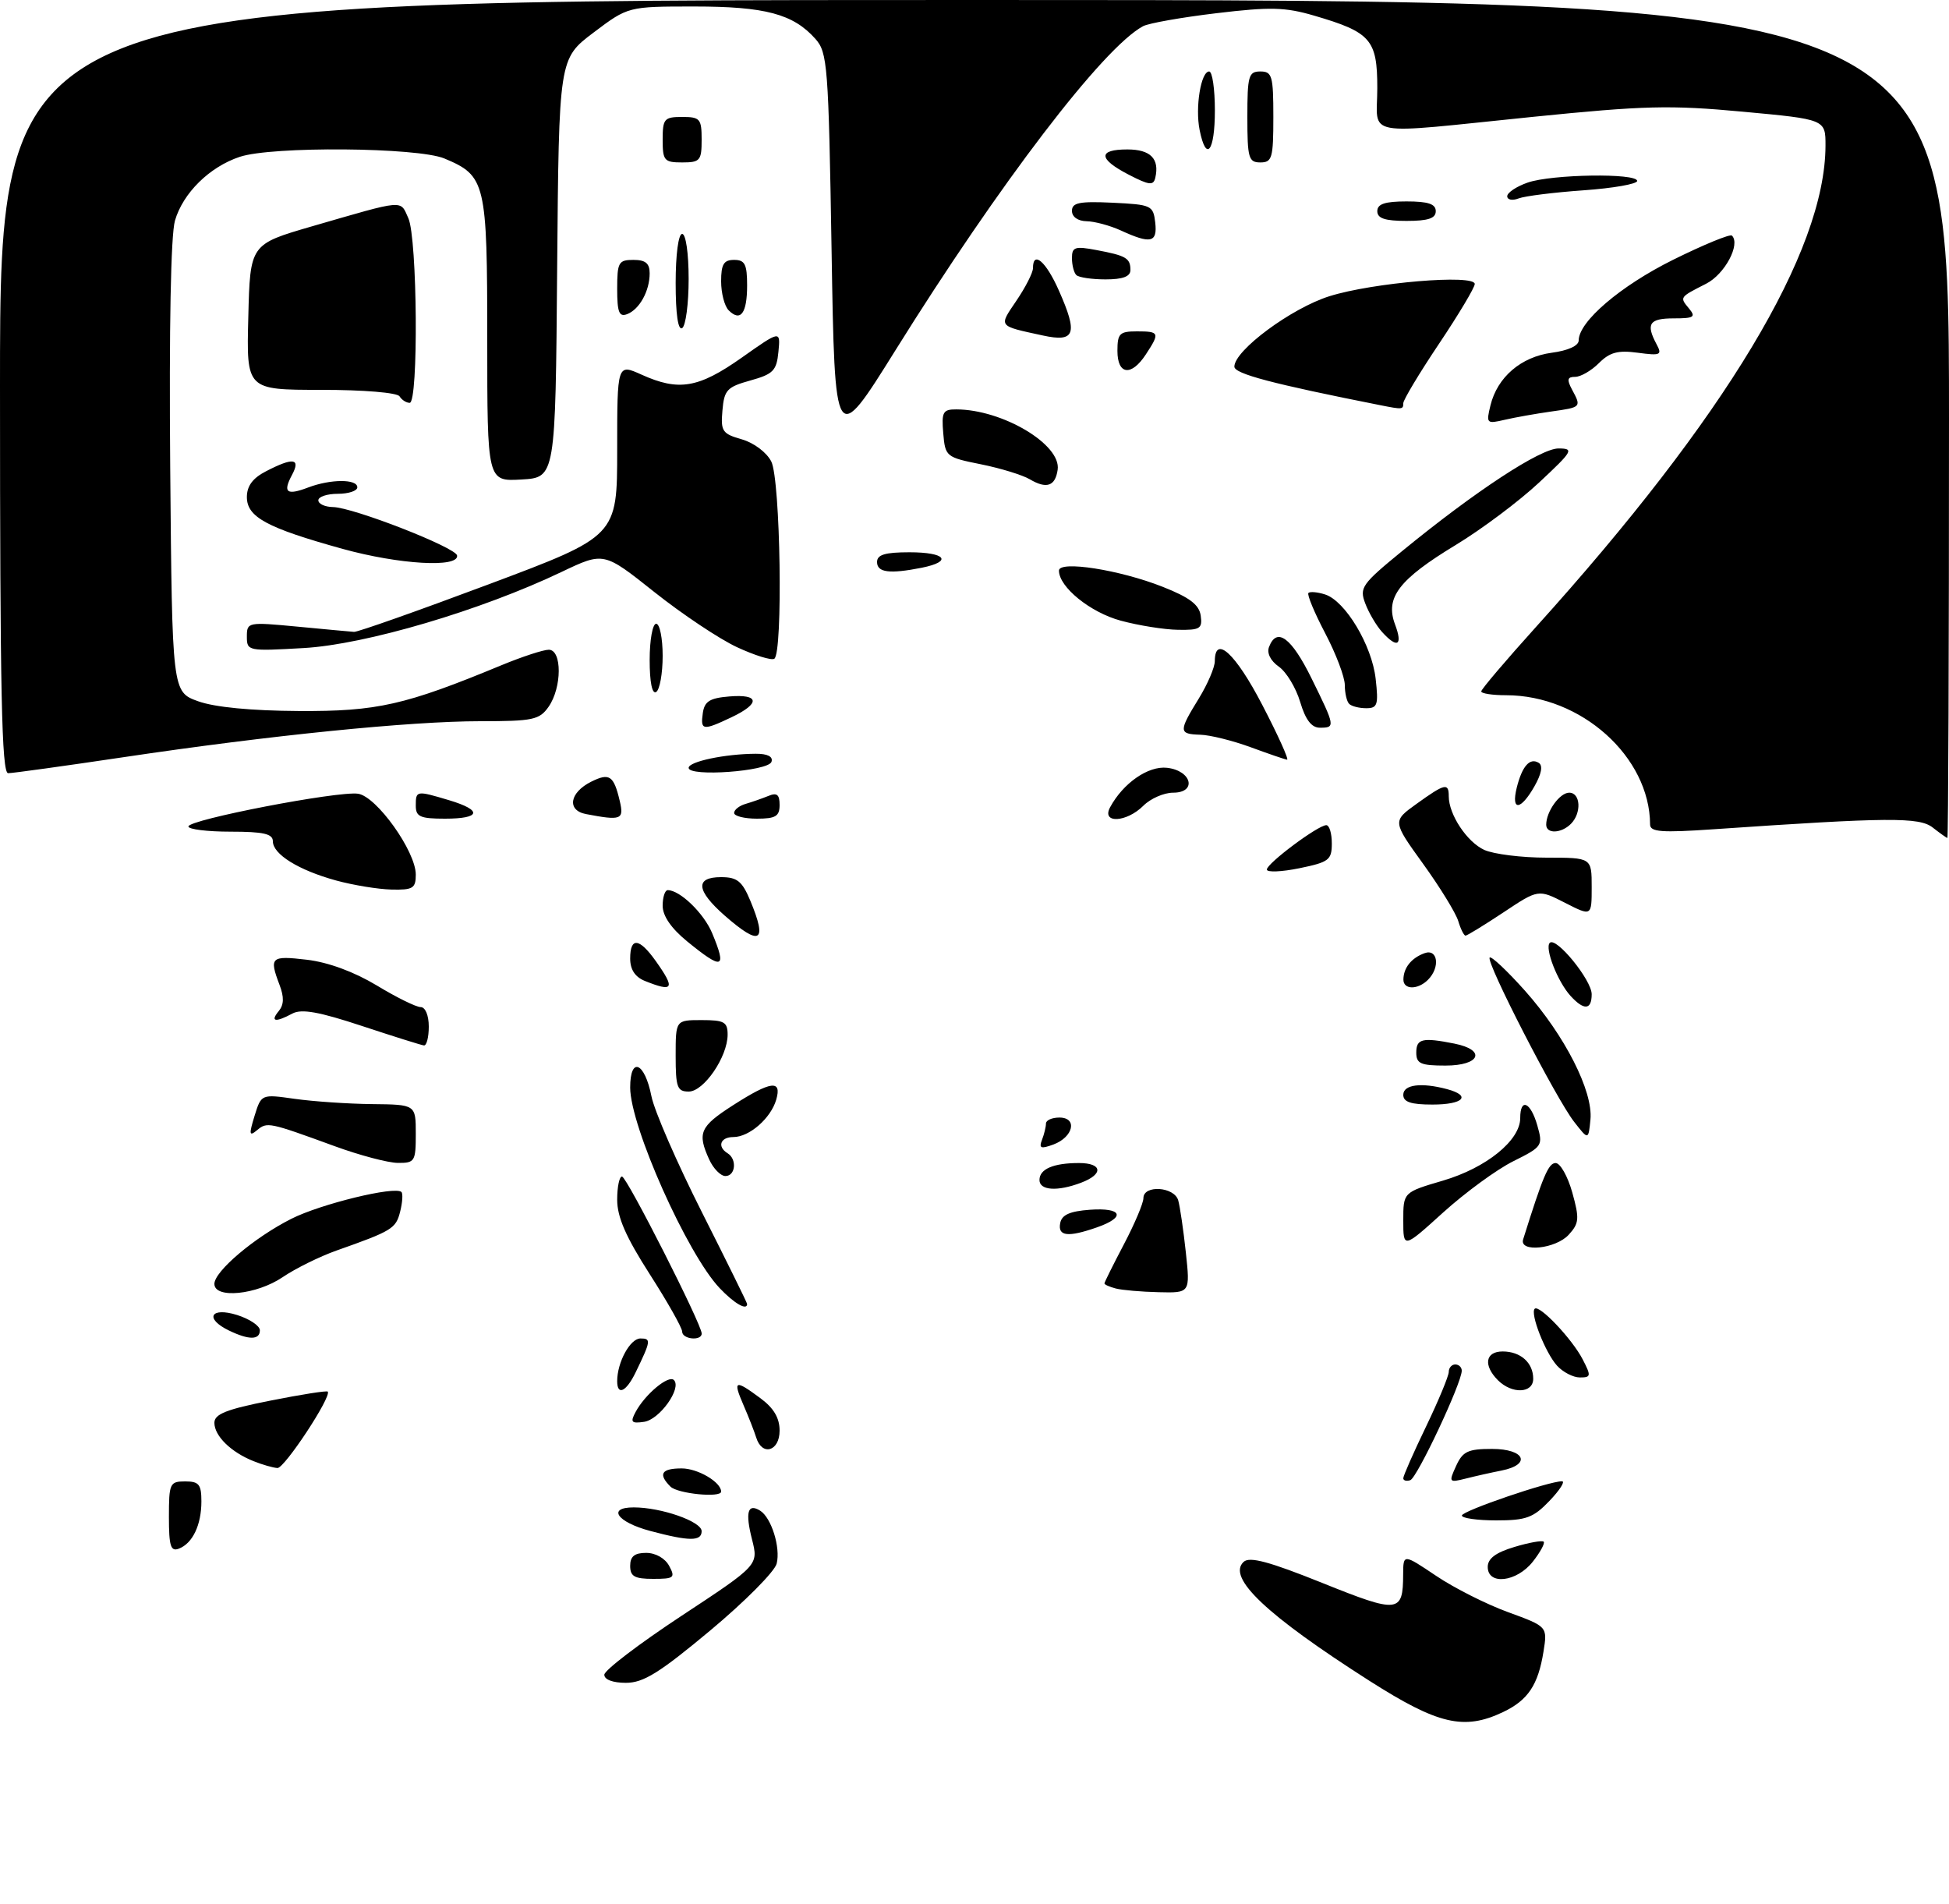 <?xml version="1.0" encoding="UTF-8" standalone="no"?>
<!DOCTYPE svg PUBLIC "-//W3C//DTD SVG 1.1//EN" "http://www.w3.org/Graphics/SVG/1.1/DTD/svg11.dtd" >
<svg xmlns="http://www.w3.org/2000/svg" xmlns:xlink="http://www.w3.org/1999/xlink" version="1.1" viewBox="0 0 300 293">
 <g >
 <path fill="currentColor"
d=" M 210.79 258.69 C 194.93 248.57 188.82 242.79 191.43 240.38 C 192.34 239.53 195.36 240.34 203.52 243.62 C 215.27 248.35 215.96 248.28 215.98 242.32 C 216.00 239.14 216.00 239.14 221.05 242.53 C 223.82 244.40 228.82 246.92 232.15 248.13 C 238.20 250.34 238.20 250.34 237.58 254.21 C 236.76 259.33 235.19 261.68 231.36 263.50 C 225.34 266.36 221.35 265.42 210.79 258.69 Z  M 93.02 257.75 C 93.03 257.06 98.38 252.99 104.90 248.69 C 116.76 240.88 116.76 240.88 115.75 236.91 C 114.69 232.74 115.09 231.32 117.00 232.50 C 118.73 233.57 120.17 238.17 119.55 240.65 C 119.25 241.87 114.65 246.50 109.33 250.94 C 101.49 257.48 99.04 259.00 96.34 259.00 C 94.32 259.00 93.01 258.50 93.02 257.75 Z  M 97.00 241.00 C 97.00 239.54 97.67 239.00 99.46 239.00 C 100.91 239.00 102.37 239.83 103.00 241.00 C 103.98 242.82 103.76 243.00 100.54 243.00 C 97.67 243.00 97.00 242.62 97.00 241.00 Z  M 229.00 241.16 C 229.00 239.87 230.23 238.95 233.10 238.09 C 235.35 237.41 237.38 237.05 237.61 237.28 C 237.84 237.51 237.09 238.89 235.94 240.35 C 233.46 243.50 229.00 244.02 229.00 241.16 Z  M 26.00 233.47 C 26.00 228.30 26.14 228.00 28.50 228.00 C 30.62 228.00 31.00 228.46 31.00 231.07 C 31.00 234.70 29.65 237.54 27.53 238.35 C 26.27 238.83 26.00 237.96 26.00 233.47 Z  M 100.07 235.62 C 94.98 234.26 93.40 232.00 97.55 232.00 C 101.79 232.00 108.00 234.17 108.00 235.66 C 108.00 237.24 106.10 237.23 100.07 235.62 Z  M 225.02 233.25 C 225.04 232.54 238.47 227.95 240.44 227.98 C 240.95 227.99 240.08 229.35 238.50 231.00 C 236.01 233.60 234.91 234.00 230.31 234.00 C 227.39 234.00 225.01 233.66 225.02 233.25 Z  M 103.20 228.80 C 101.27 226.87 101.80 226.00 104.93 226.00 C 107.41 226.00 111.00 228.11 111.00 229.57 C 111.00 230.56 104.30 229.90 103.20 228.80 Z  M 216.00 227.51 C 216.00 227.14 217.57 223.57 219.50 219.57 C 221.43 215.56 223.00 211.77 223.00 211.15 C 223.00 210.52 223.45 210.00 224.00 210.00 C 224.55 210.00 225.00 210.43 225.00 210.96 C 225.00 212.85 218.13 227.46 217.08 227.81 C 216.48 228.01 216.00 227.87 216.00 227.51 Z  M 224.13 225.62 C 225.15 223.38 225.95 223.00 229.66 223.00 C 234.72 223.00 235.77 225.40 231.12 226.33 C 229.53 226.64 227.04 227.20 225.59 227.57 C 223.03 228.21 222.98 228.14 224.13 225.62 Z  M 39.02 224.88 C 35.55 223.50 33.00 221.00 33.00 218.98 C 33.00 217.64 34.82 216.91 41.60 215.57 C 46.32 214.63 50.31 214.00 50.45 214.18 C 51.07 214.95 43.79 225.99 42.71 225.94 C 42.04 225.90 40.38 225.43 39.02 224.88 Z  M 116.40 221.25 C 116.10 220.29 115.22 218.04 114.44 216.25 C 112.78 212.41 113.11 212.28 117.04 215.19 C 119.10 216.71 120.00 218.23 120.00 220.19 C 120.00 223.37 117.30 224.16 116.40 221.25 Z  M 97.83 217.32 C 99.29 214.59 102.91 211.57 103.73 212.40 C 104.98 213.65 101.53 218.49 99.14 218.83 C 97.19 219.11 96.99 218.89 97.83 217.32 Z  M 95.00 212.57 C 95.00 209.66 97.00 206.00 98.58 206.00 C 100.25 206.00 100.20 206.35 97.83 211.24 C 96.39 214.21 95.00 214.86 95.00 212.57 Z  M 230.57 212.43 C 228.28 210.13 228.63 208.00 231.30 208.00 C 234.06 208.00 236.00 209.74 236.00 212.20 C 236.00 214.46 232.74 214.59 230.57 212.43 Z  M 239.67 210.19 C 237.86 208.19 235.50 202.17 236.23 201.43 C 236.93 200.74 241.99 206.07 243.62 209.23 C 244.94 211.78 244.90 212.00 243.18 212.00 C 242.15 212.00 240.57 211.18 239.67 210.19 Z  M 35.25 204.78 C 31.44 202.94 32.40 201.11 36.50 202.39 C 38.42 203.00 40.00 204.05 40.00 204.74 C 40.00 206.25 38.32 206.26 35.25 204.78 Z  M 105.00 204.94 C 105.00 204.36 102.75 200.38 100.00 196.09 C 96.34 190.38 95.00 187.32 95.00 184.65 C 95.00 182.64 95.34 181.04 95.75 181.08 C 96.51 181.17 108.04 203.88 108.01 205.25 C 107.99 206.43 105.00 206.13 105.00 204.94 Z  M 110.77 198.25 C 105.77 192.98 97.00 173.32 97.00 167.38 C 97.00 162.54 99.23 163.45 100.27 168.71 C 100.71 170.95 104.21 178.98 108.04 186.57 C 111.87 194.16 115.00 200.51 115.00 200.69 C 115.00 201.76 113.00 200.61 110.77 198.25 Z  M 33.00 197.60 C 33.00 195.67 39.13 190.47 44.83 187.59 C 49.35 185.30 60.83 182.50 61.79 183.46 C 62.04 183.70 61.95 185.07 61.59 186.49 C 60.94 189.09 60.35 189.45 51.79 192.47 C 49.20 193.39 45.47 195.23 43.50 196.57 C 39.49 199.28 33.00 199.93 33.00 197.60 Z  M 171.75 198.31 C 170.79 198.06 170.00 197.71 170.00 197.53 C 170.00 197.35 171.35 194.64 173.00 191.50 C 174.65 188.36 176.00 185.17 176.00 184.40 C 176.00 182.32 180.76 182.63 181.36 184.75 C 181.63 185.71 182.16 189.31 182.53 192.75 C 183.20 199.00 183.20 199.00 178.35 198.88 C 175.68 198.82 172.71 198.56 171.75 198.31 Z  M 216.00 187.83 C 216.00 183.50 216.00 183.50 222.13 181.70 C 228.78 179.74 234.00 175.52 234.00 172.08 C 234.00 168.91 235.60 169.60 236.63 173.21 C 237.52 176.33 237.42 176.49 232.94 178.72 C 230.40 179.98 225.55 183.53 222.16 186.59 C 216.00 192.17 216.00 192.17 216.00 187.83 Z  M 234.45 190.75 C 237.51 180.98 238.35 179.00 239.45 179.00 C 240.16 179.00 241.31 181.03 242.01 183.52 C 243.13 187.55 243.08 188.26 241.48 190.02 C 239.49 192.22 233.81 192.81 234.45 190.75 Z  M 163.19 188.25 C 163.43 186.97 164.66 186.42 167.76 186.19 C 172.74 185.83 173.35 187.33 168.85 188.90 C 164.38 190.46 162.80 190.28 163.19 188.25 Z  M 160.00 181.61 C 160.00 179.92 162.15 179.00 166.08 179.00 C 169.69 179.00 169.89 180.71 166.43 182.02 C 162.79 183.41 160.00 183.23 160.00 181.61 Z  M 109.16 178.45 C 107.30 174.36 107.73 173.38 112.84 170.10 C 118.67 166.36 120.38 166.14 119.48 169.25 C 118.65 172.11 115.34 175.00 112.89 175.00 C 110.87 175.00 110.35 176.48 112.00 177.50 C 113.47 178.41 113.22 181.00 111.66 181.00 C 110.92 181.00 109.80 179.85 109.16 178.45 Z  M 51.50 176.40 C 41.36 172.70 41.13 172.65 39.57 173.94 C 38.36 174.95 38.30 174.62 39.18 171.75 C 40.22 168.39 40.22 168.39 45.36 169.12 C 48.19 169.52 53.54 169.89 57.25 169.93 C 64.00 170.00 64.00 170.00 64.00 174.50 C 64.00 178.75 63.85 179.00 61.25 178.98 C 59.74 178.97 55.35 177.81 51.50 176.40 Z  M 160.39 175.43 C 160.73 174.55 161.00 173.42 161.00 172.92 C 161.00 172.41 161.93 172.00 163.07 172.00 C 165.90 172.00 165.22 175.01 162.14 176.15 C 160.20 176.86 159.89 176.73 160.39 175.43 Z  M 242.30 172.66 C 239.54 169.14 228.67 148.00 229.30 147.37 C 229.55 147.12 232.00 149.42 234.74 152.49 C 240.87 159.38 245.23 167.95 244.81 172.30 C 244.50 175.48 244.50 175.48 242.30 172.66 Z  M 216.00 168.50 C 216.00 166.92 218.78 166.57 222.75 167.63 C 226.54 168.65 225.25 170.00 220.50 170.00 C 217.17 170.00 216.00 169.61 216.00 168.50 Z  M 104.00 162.50 C 104.00 157.00 104.00 157.00 108.00 157.00 C 111.48 157.00 112.00 157.29 112.00 159.25 C 111.99 162.66 108.34 168.00 106.01 168.00 C 104.24 168.00 104.00 167.35 104.00 162.50 Z  M 218.00 162.00 C 218.00 159.86 218.95 159.64 223.88 160.62 C 228.81 161.61 227.84 164.00 222.50 164.00 C 218.67 164.00 218.00 163.70 218.00 162.00 Z  M 55.70 157.90 C 49.11 155.72 46.42 155.24 45.01 155.99 C 42.39 157.40 41.55 157.25 42.90 155.62 C 43.71 154.64 43.75 153.47 43.02 151.56 C 41.41 147.31 41.69 147.06 47.23 147.71 C 50.53 148.10 54.48 149.56 57.98 151.66 C 61.01 153.50 64.06 155.00 64.75 155.00 C 65.47 155.00 66.00 156.27 66.00 158.00 C 66.00 159.65 65.66 160.96 65.25 160.90 C 64.84 160.85 60.54 159.50 55.70 157.90 Z  M 241.72 153.25 C 239.74 151.05 237.74 145.93 238.55 145.11 C 239.53 144.13 245.00 150.84 245.00 153.02 C 245.00 155.47 243.81 155.55 241.72 153.25 Z  M 99.25 150.97 C 97.75 150.36 97.00 149.22 97.00 147.53 C 97.00 144.20 98.39 144.33 100.93 147.90 C 103.98 152.19 103.68 152.75 99.25 150.97 Z  M 216.02 150.75 C 216.04 148.95 217.24 147.45 219.25 146.71 C 221.32 145.94 221.72 148.88 219.80 150.80 C 218.23 152.37 216.00 152.34 216.02 150.75 Z  M 105.75 144.87 C 103.31 142.87 102.00 140.97 102.00 139.40 C 102.00 138.08 102.35 137.00 102.78 137.00 C 104.66 137.00 108.33 140.54 109.61 143.60 C 111.92 149.14 111.25 149.36 105.75 144.87 Z  M 111.53 140.90 C 107.15 137.04 106.96 135.00 110.99 135.00 C 113.47 135.00 114.23 135.61 115.49 138.62 C 118.17 145.05 117.02 145.71 111.53 140.90 Z  M 224.46 141.75 C 224.08 140.51 221.65 136.55 219.05 132.95 C 214.32 126.39 214.32 126.39 218.07 123.70 C 222.41 120.58 223.00 120.44 223.00 122.55 C 223.00 125.36 225.80 129.59 228.47 130.81 C 229.91 131.46 234.22 132.00 238.05 132.00 C 245.00 132.00 245.00 132.00 245.00 136.52 C 245.00 141.04 245.00 141.04 240.90 138.95 C 236.79 136.85 236.79 136.85 231.41 140.43 C 228.45 142.39 225.83 144.00 225.58 144.00 C 225.34 144.00 224.83 142.99 224.46 141.75 Z  M 51.72 135.51 C 45.94 133.92 42.00 131.47 42.00 129.48 C 42.00 128.33 40.57 128.00 35.50 128.00 C 31.92 128.00 29.00 127.64 29.00 127.20 C 29.00 126.15 51.99 121.72 55.11 122.16 C 57.96 122.57 64.00 131.02 64.00 134.61 C 64.00 136.72 63.56 136.99 60.25 136.91 C 58.19 136.86 54.35 136.23 51.72 135.51 Z  M 195.00 133.83 C 195.00 132.88 202.88 127.00 204.15 127.00 C 204.62 127.00 205.00 128.26 205.00 129.80 C 205.00 132.36 204.57 132.69 200.00 133.63 C 197.25 134.19 195.00 134.28 195.00 133.83 Z  M 297.50 127.37 C 295.43 125.74 290.72 125.78 263.75 127.63 C 255.74 128.18 254.00 128.05 253.99 126.90 C 253.95 116.49 243.39 107.00 231.82 107.00 C 229.72 107.00 228.00 106.74 228.00 106.41 C 228.00 106.09 231.79 101.63 236.42 96.50 C 265.60 64.20 280.94 38.70 280.99 22.43 C 281.00 18.37 281.00 18.37 268.25 17.19 C 257.07 16.15 253.10 16.25 236.00 17.98 C 209.22 20.70 212.00 21.21 212.00 13.56 C 212.00 6.09 211.02 4.96 202.26 2.40 C 197.82 1.10 195.53 1.04 187.26 2.03 C 181.90 2.67 176.81 3.57 175.95 4.03 C 169.83 7.30 153.87 28.19 137.80 53.96 C 128.50 68.86 128.50 68.86 128.00 38.53 C 127.53 10.01 127.38 8.07 125.50 5.97 C 122.09 2.15 117.79 1.00 106.87 1.00 C 96.68 1.00 96.68 1.00 91.35 5.02 C 86.03 9.04 86.03 9.04 85.76 41.27 C 85.50 73.50 85.50 73.50 80.25 73.80 C 75.00 74.10 75.00 74.10 75.00 52.27 C 75.00 28.03 74.77 27.06 68.40 24.39 C 64.26 22.67 41.85 22.48 36.90 24.14 C 32.24 25.69 28.16 29.72 26.93 33.96 C 26.29 36.17 26.02 50.50 26.20 72.00 C 26.50 106.49 26.50 106.49 30.50 107.93 C 33.05 108.85 38.68 109.39 46.00 109.43 C 58.06 109.50 62.35 108.53 77.22 102.37 C 80.37 101.07 83.63 100.00 84.47 100.00 C 86.53 100.00 86.51 105.82 84.44 108.78 C 83.03 110.79 82.05 111.00 73.91 111.00 C 63.14 111.00 41.49 113.18 19.00 116.54 C 9.93 117.89 1.94 119.00 1.25 119.00 C 0.26 119.00 0.00 106.43 0.00 59.50 C 0.00 0.00 0.00 0.00 150.00 0.00 C 300.00 0.00 300.00 0.00 300.00 64.50 C 300.00 99.98 299.89 128.99 299.75 128.97 C 299.61 128.95 298.60 128.23 297.50 127.37 Z  M 238.00 126.93 C 238.00 124.90 240.08 122.00 241.54 122.00 C 243.30 122.00 243.47 125.13 241.80 126.80 C 240.31 128.29 238.00 128.37 238.00 126.93 Z  M 64.00 124.00 C 64.00 121.66 64.08 121.65 69.13 123.16 C 74.31 124.71 74.02 126.00 68.50 126.00 C 64.67 126.00 64.00 125.70 64.00 124.00 Z  M 90.19 125.29 C 87.22 124.72 87.66 121.98 91.00 120.31 C 93.81 118.91 94.47 119.36 95.39 123.25 C 96.08 126.16 95.64 126.33 90.19 125.29 Z  M 113.00 125.12 C 113.00 124.63 113.79 124.01 114.75 123.73 C 115.71 123.45 117.29 122.90 118.25 122.51 C 119.59 121.95 120.00 122.28 120.00 123.89 C 120.00 125.63 119.39 126.00 116.50 126.00 C 114.58 126.00 113.00 125.60 113.00 125.12 Z  M 170.87 124.25 C 172.88 120.52 176.75 117.84 179.64 118.17 C 183.45 118.61 184.28 122.00 180.57 122.00 C 179.16 122.00 177.10 122.90 176.00 124.00 C 173.40 126.60 169.50 126.79 170.87 124.25 Z  M 233.46 121.25 C 234.29 117.91 235.48 116.56 236.85 117.41 C 237.52 117.82 237.28 119.10 236.19 121.02 C 234.07 124.75 232.57 124.88 233.46 121.25 Z  M 106.00 118.18 C 106.00 117.21 111.61 116.03 116.33 116.01 C 118.16 116.00 119.02 116.45 118.75 117.25 C 118.27 118.71 106.00 119.60 106.00 118.18 Z  M 192.50 115.00 C 189.75 113.99 186.26 113.12 184.75 113.08 C 181.41 112.98 181.40 112.58 184.53 107.50 C 185.88 105.30 186.99 102.71 186.99 101.75 C 187.01 97.64 190.19 100.58 194.30 108.50 C 196.73 113.17 198.44 116.97 198.11 116.92 C 197.77 116.88 195.25 116.01 192.50 115.00 Z  M 108.18 109.75 C 108.44 107.94 109.24 107.44 112.25 107.19 C 116.92 106.80 117.08 108.26 112.60 110.39 C 108.17 112.49 107.80 112.43 108.18 109.75 Z  M 200.13 108.04 C 199.48 105.86 198.00 103.41 196.84 102.60 C 195.56 101.70 194.97 100.51 195.34 99.56 C 196.53 96.46 198.78 98.12 201.86 104.37 C 205.54 111.84 205.56 112.00 203.16 112.00 C 201.88 112.00 200.95 110.79 200.13 108.04 Z  M 207.67 108.33 C 207.30 107.97 207.00 106.66 207.00 105.43 C 207.00 104.21 205.64 100.62 203.98 97.46 C 202.32 94.30 201.16 91.51 201.40 91.26 C 201.65 91.02 202.80 91.12 203.96 91.49 C 207.07 92.48 211.17 99.30 211.75 104.48 C 212.20 108.48 212.03 109.00 210.30 109.00 C 209.22 109.00 208.03 108.70 207.67 108.33 Z  M 100.00 101.56 C 100.00 98.50 100.45 96.00 101.00 96.00 C 101.55 96.00 102.00 98.22 102.00 100.94 C 102.00 103.66 101.55 106.16 101.00 106.50 C 100.38 106.88 100.00 105.01 100.00 101.56 Z  M 113.43 99.60 C 110.72 98.34 105.00 94.52 100.72 91.12 C 92.94 84.93 92.94 84.93 86.47 88.01 C 74.04 93.95 56.25 99.20 46.75 99.74 C 38.17 100.23 38.00 100.20 38.00 97.98 C 38.00 95.75 38.14 95.72 45.75 96.44 C 50.01 96.85 53.95 97.21 54.50 97.25 C 55.05 97.29 64.39 93.99 75.25 89.92 C 95.00 82.52 95.00 82.52 95.00 69.25 C 95.00 55.97 95.00 55.97 98.75 57.66 C 104.48 60.25 107.52 59.73 114.15 55.06 C 120.14 50.83 120.14 50.83 119.82 54.14 C 119.54 57.05 119.02 57.58 115.50 58.56 C 111.90 59.56 111.47 60.02 111.20 63.18 C 110.92 66.38 111.18 66.76 114.19 67.62 C 116.06 68.16 118.01 69.63 118.72 71.03 C 120.14 73.83 120.54 100.55 119.18 101.39 C 118.73 101.67 116.14 100.86 113.43 99.60 Z  M 212.72 97.25 C 211.85 96.28 210.69 94.32 210.15 92.88 C 209.22 90.45 209.61 89.90 215.83 84.81 C 227.13 75.56 237.14 69.00 239.91 69.02 C 242.32 69.04 242.11 69.40 236.90 74.27 C 233.82 77.15 228.06 81.46 224.10 83.86 C 215.32 89.18 213.18 91.98 214.73 96.10 C 215.96 99.37 215.09 99.87 212.72 97.25 Z  M 172.53 95.53 C 167.84 94.27 163.00 90.36 163.00 87.82 C 163.00 86.23 172.37 87.70 178.98 90.32 C 183.11 91.95 184.58 93.07 184.82 94.75 C 185.10 96.76 184.72 96.99 181.32 96.93 C 179.22 96.90 175.27 96.27 172.53 95.53 Z  M 135.00 86.50 C 135.00 85.37 136.22 85.00 140.00 85.00 C 145.58 85.00 146.69 86.41 141.88 87.38 C 136.94 88.36 135.00 88.12 135.00 86.50 Z  M 52.75 84.48 C 41.06 81.24 38.00 79.58 38.00 76.50 C 38.00 74.80 38.90 73.58 40.95 72.53 C 45.14 70.36 46.32 70.53 44.95 73.09 C 43.50 75.80 44.11 76.29 47.43 75.03 C 50.87 73.72 55.00 73.70 55.00 75.00 C 55.00 75.55 53.65 76.00 52.00 76.00 C 50.35 76.00 49.00 76.45 49.00 77.00 C 49.00 77.55 50.01 78.02 51.25 78.04 C 54.36 78.09 70.20 84.27 70.36 85.50 C 70.63 87.42 61.44 86.88 52.75 84.48 Z  M 158.50 73.76 C 157.40 73.11 154.03 72.07 151.00 71.46 C 145.62 70.38 145.49 70.27 145.19 66.68 C 144.91 63.41 145.14 63.00 147.19 63.01 C 154.31 63.02 163.38 68.42 162.80 72.30 C 162.43 74.84 161.09 75.29 158.50 73.76 Z  M 229.42 62.39 C 230.48 58.05 234.11 54.93 238.85 54.29 C 241.36 53.96 243.00 53.21 243.00 52.40 C 243.00 49.49 249.43 44.00 257.56 39.97 C 262.25 37.65 266.31 35.98 266.59 36.26 C 267.94 37.61 265.48 42.21 262.63 43.66 C 258.49 45.77 258.52 45.72 259.98 47.48 C 261.07 48.79 260.75 49.00 257.62 49.00 C 253.87 49.00 253.31 49.84 254.98 52.97 C 255.88 54.64 255.61 54.76 252.10 54.29 C 249.05 53.88 247.79 54.21 246.12 55.88 C 244.95 57.05 243.31 58.00 242.46 58.00 C 241.26 58.00 241.15 58.41 241.96 59.93 C 243.44 62.68 243.44 62.68 238.75 63.34 C 236.41 63.67 233.20 64.24 231.61 64.61 C 228.82 65.26 228.74 65.18 229.42 62.39 Z  M 212.50 62.37 C 195.84 59.07 190.00 57.53 190.00 56.43 C 190.00 53.93 198.76 47.44 204.63 45.59 C 211.29 43.49 227.00 42.17 227.00 43.71 C 227.00 44.25 224.53 48.39 221.50 52.91 C 218.47 57.43 216.00 61.55 216.00 62.06 C 216.00 63.03 215.87 63.04 212.50 62.37 Z  M 61.50 61.00 C 61.15 60.43 55.98 60.00 49.41 60.00 C 37.93 60.00 37.93 60.00 38.22 48.80 C 38.50 37.60 38.50 37.60 48.00 34.84 C 62.48 30.65 61.56 30.73 62.85 33.57 C 64.25 36.64 64.43 62.00 63.06 62.00 C 62.54 62.00 61.84 61.55 61.50 61.00 Z  M 172.00 54.00 C 172.00 51.33 172.33 51.00 175.00 51.00 C 178.47 51.00 178.56 51.22 176.38 54.54 C 174.14 57.97 172.00 57.71 172.00 54.00 Z  M 160.50 51.63 C 153.55 50.12 153.71 50.33 156.45 46.28 C 157.85 44.22 159.00 41.97 159.00 41.27 C 159.00 38.50 161.02 40.25 162.99 44.72 C 165.96 51.42 165.49 52.72 160.50 51.63 Z  M 104.00 43.56 C 104.00 39.19 104.42 36.00 105.00 36.00 C 105.57 36.00 106.00 38.98 106.00 42.94 C 106.00 46.76 105.55 50.16 105.00 50.50 C 104.37 50.89 104.00 48.34 104.00 43.56 Z  M 95.00 44.47 C 95.00 40.37 95.21 40.00 97.50 40.00 C 99.36 40.00 100.00 40.53 100.00 42.07 C 100.00 44.78 98.43 47.62 96.53 48.35 C 95.30 48.82 95.00 48.07 95.00 44.47 Z  M 112.16 47.76 C 111.52 47.12 111.00 45.12 111.00 43.30 C 111.00 40.67 111.40 40.00 113.00 40.00 C 114.66 40.00 115.00 40.67 115.00 43.94 C 115.00 48.22 113.99 49.59 112.16 47.76 Z  M 165.67 42.33 C 165.30 41.97 165.00 40.79 165.00 39.72 C 165.00 38.02 165.46 37.86 168.74 38.48 C 173.34 39.34 174.00 39.73 174.00 41.56 C 174.00 42.56 172.84 43.00 170.17 43.00 C 168.06 43.00 166.03 42.70 165.67 42.33 Z  M 172.50 35.46 C 170.85 34.71 168.49 34.07 167.25 34.05 C 165.91 34.02 165.00 33.38 165.00 32.45 C 165.00 31.19 166.15 30.96 171.25 31.20 C 177.24 31.49 177.51 31.61 177.82 34.25 C 178.17 37.35 177.14 37.59 172.50 35.46 Z  M 212.00 32.50 C 212.00 31.39 213.17 31.00 216.50 31.00 C 219.83 31.00 221.00 31.39 221.00 32.50 C 221.00 33.61 219.83 34.00 216.50 34.00 C 213.17 34.00 212.00 33.61 212.00 32.50 Z  M 232.00 30.20 C 232.00 29.65 233.42 28.70 235.15 28.10 C 238.85 26.81 252.00 26.61 252.00 27.85 C 252.00 28.32 248.29 28.97 243.75 29.29 C 239.21 29.61 234.71 30.17 233.75 30.54 C 232.79 30.91 232.00 30.76 232.00 30.20 Z  M 173.75 26.89 C 169.04 24.46 168.96 23.00 173.53 23.00 C 177.09 23.00 178.50 24.43 177.83 27.35 C 177.55 28.59 176.90 28.52 173.75 26.89 Z  M 102.00 21.50 C 102.00 18.28 102.24 18.00 105.00 18.00 C 107.76 18.00 108.00 18.28 108.00 21.50 C 108.00 24.72 107.76 25.00 105.00 25.00 C 102.24 25.00 102.00 24.72 102.00 21.50 Z  M 192.00 18.00 C 192.00 11.67 192.19 11.00 194.00 11.00 C 195.81 11.00 196.00 11.67 196.00 18.00 C 196.00 24.33 195.81 25.00 194.00 25.00 C 192.19 25.00 192.00 24.33 192.00 18.00 Z  M 184.65 20.00 C 183.95 16.51 184.85 11.00 186.12 11.00 C 186.61 11.00 187.00 13.70 187.00 17.00 C 187.00 23.34 185.66 25.05 184.65 20.00 Z "/>
</g>
</svg>